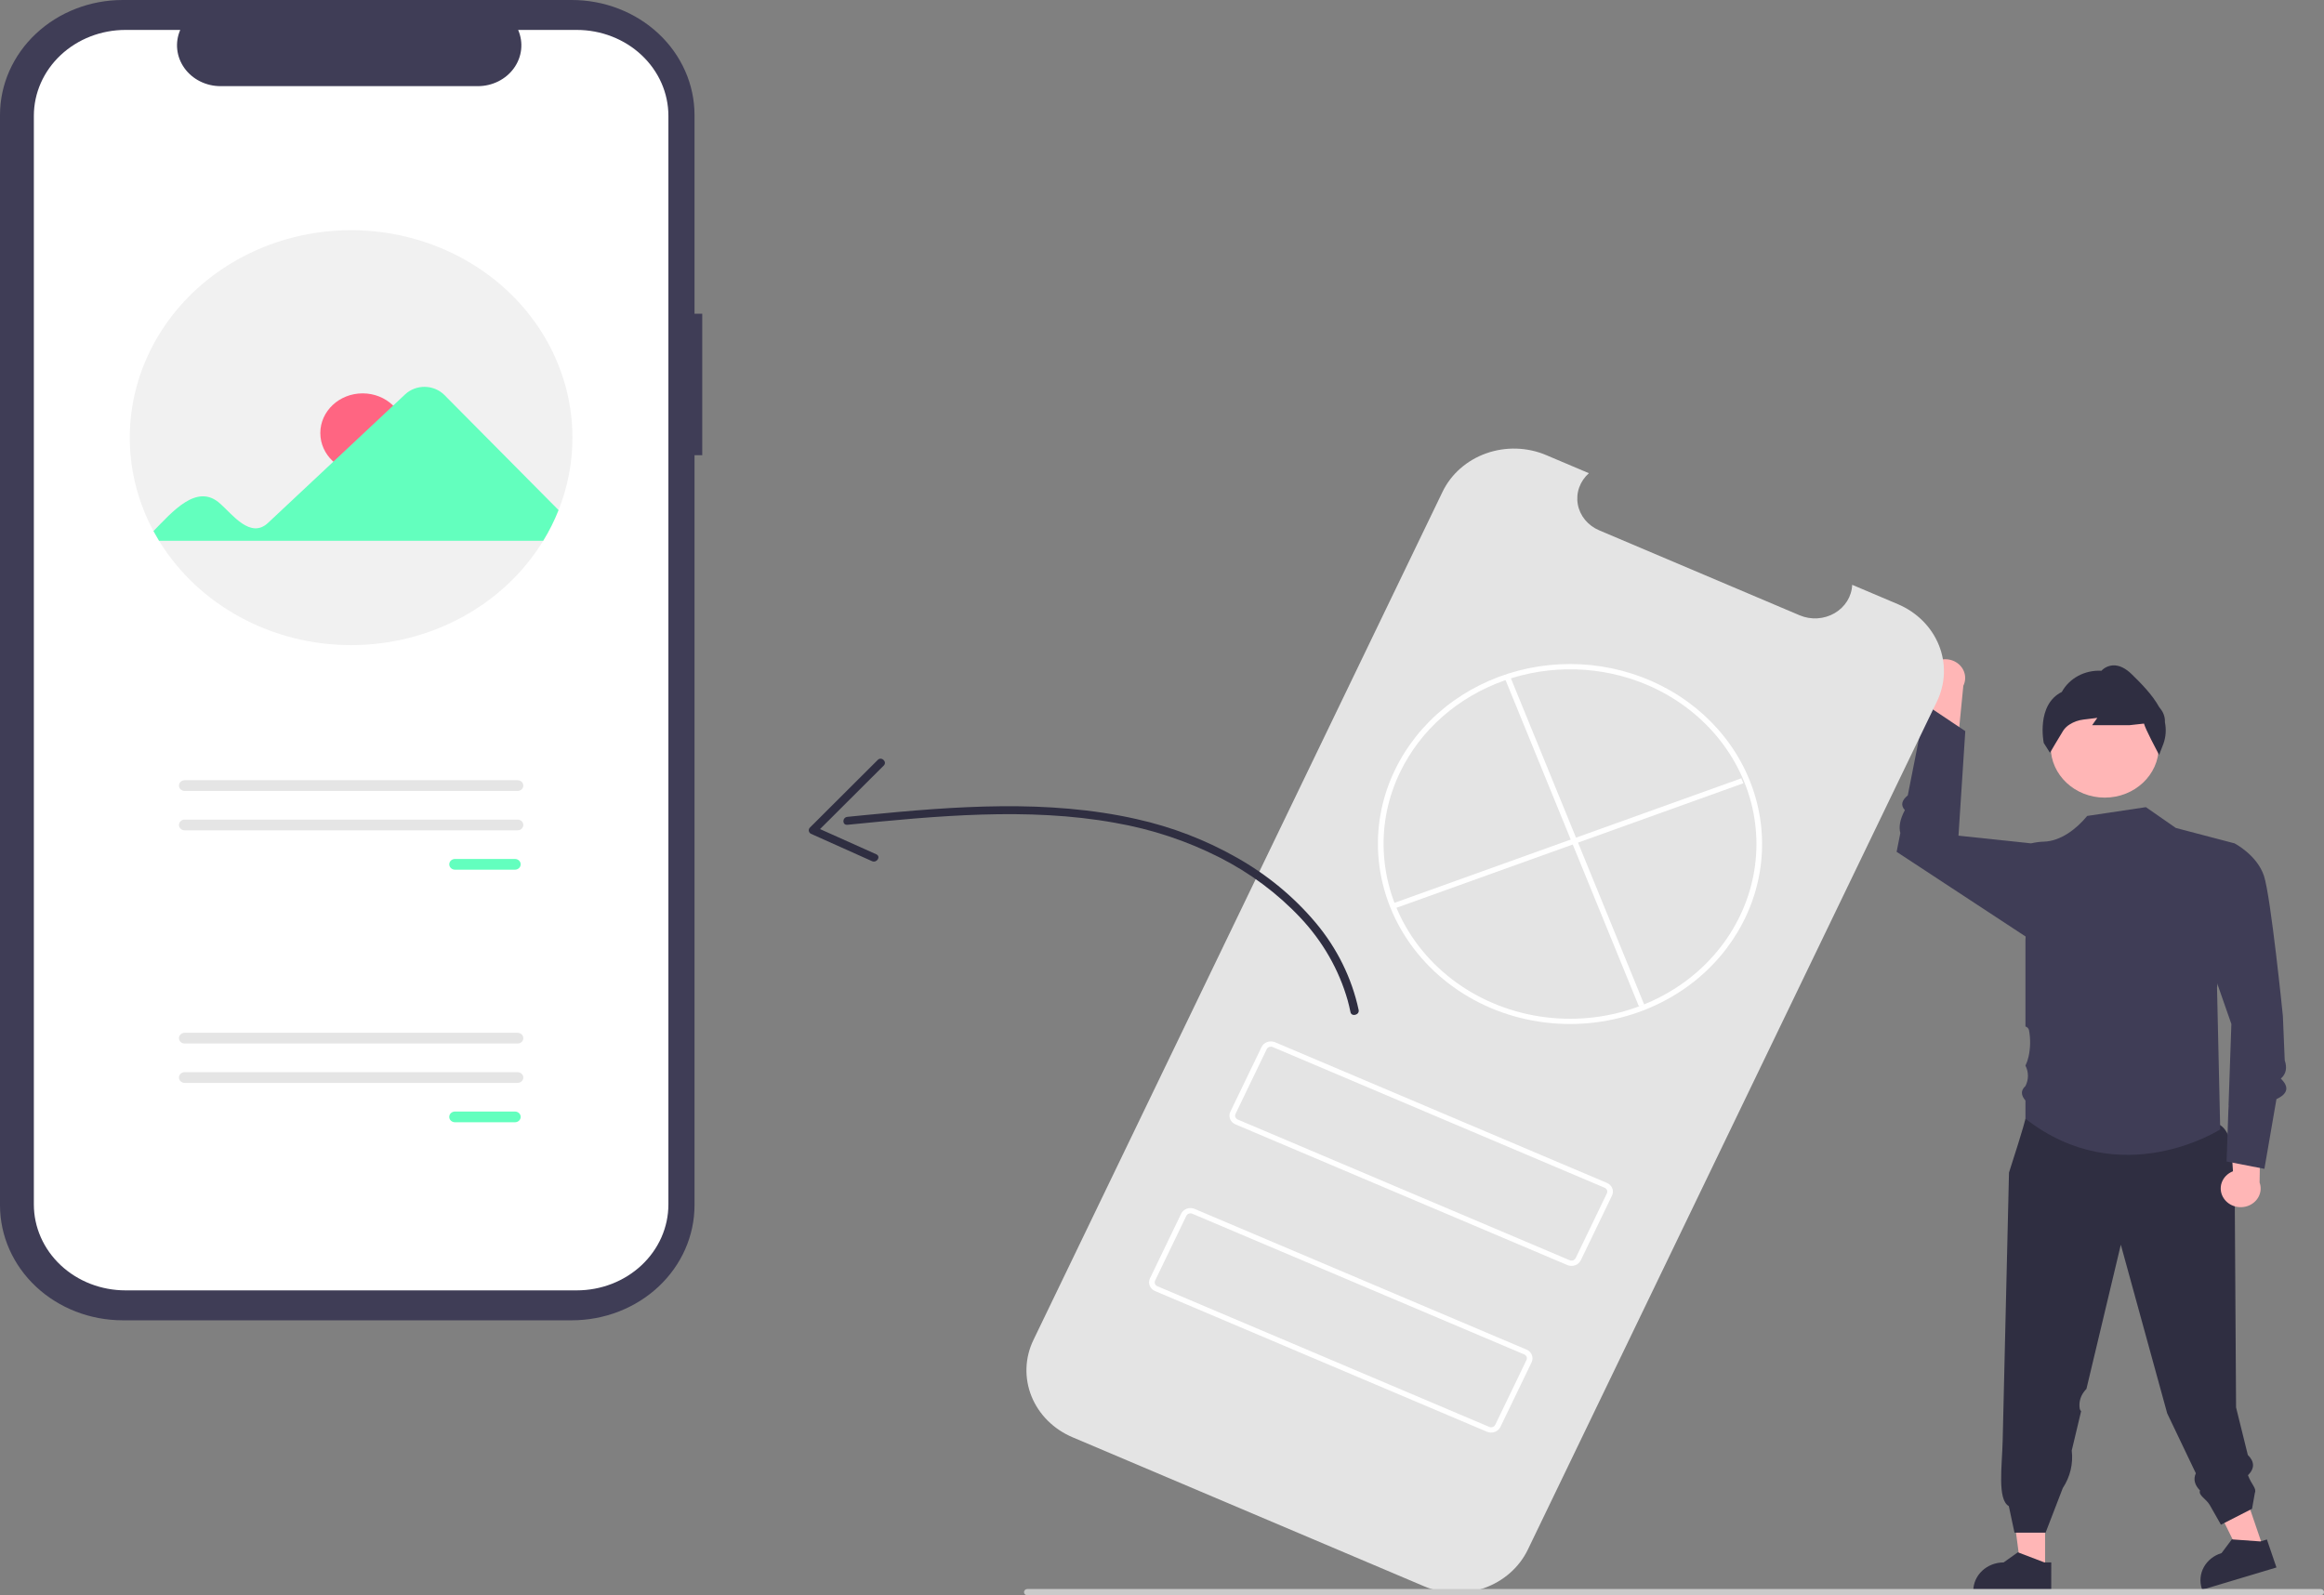 <svg width="453" height="311" viewBox="0 0 453 311" fill="none" xmlns="http://www.w3.org/2000/svg">
<rect x="0" y="0" width="453" height="311" fill="#808080" stroke="none"/>
<g clip-path="url(#clip0_312_3114)">
<path d="M441.195 301.836L436.705 303.182L429.031 287.589L435.657 285.602L441.195 301.836Z" fill="#FFB6B6"/>
<path d="M443.732 305.572L429.257 309.913L429.198 309.741C428.72 308.34 428.855 306.819 429.574 305.511C430.293 304.204 431.536 303.218 433.03 302.769L435.033 300.096L440.607 300.497L441.871 300.118L443.732 305.572Z" fill="#2F2E41"/>
<path d="M398.632 306.035H393.919L391.677 288.99H398.633L398.632 306.035Z" fill="#FFB6B6"/>
<path d="M399.834 310.316L384.637 310.316V310.136C384.637 308.665 385.261 307.254 386.37 306.214C387.479 305.174 388.984 304.59 390.552 304.59L393.329 302.615L398.508 304.59L399.835 304.59L399.834 310.316Z" fill="#2F2E41"/>
<path d="M376.121 129.895C375.768 130.308 375.515 130.789 375.381 131.304C375.247 131.819 375.236 132.355 375.347 132.875C375.458 133.394 375.689 133.885 376.024 134.311C376.359 134.738 376.79 135.091 377.286 135.344L375.025 148.05L381.551 145.335L382.697 133.686C383.097 132.876 383.166 131.957 382.89 131.103C382.615 130.249 382.016 129.519 381.205 129.052C380.395 128.584 379.429 128.412 378.492 128.567C377.555 128.723 376.712 129.195 376.121 129.895Z" fill="#FFB6B6"/>
<path d="M435.615 235.289C435.615 235.289 436.715 221.867 432.818 219.375C428.922 216.882 396.799 215.627 396.799 215.627L394.805 218.086C394.805 218.086 394.624 219.235 391.599 228.592L390.367 280.82C390.245 285.912 389.298 292.309 391.566 293.617L392.668 298.786H398.732L402.082 290.096C403.526 287.91 404.141 285.331 403.828 282.776L405.657 275.105C405.529 274.985 405.439 274.833 405.397 274.668C405.19 273.525 405.464 272.351 406.161 271.393C406.323 271.169 406.501 270.957 406.694 270.756L413.396 242.649L422.436 275.528L428.016 287.206C427.467 288.43 427.832 289.54 428.831 290.569C428.46 291.526 430.065 292.198 430.755 293.436L432.91 297.235L438.974 294.134L439.525 291.033C439.892 290.113 438.905 289.504 438.178 287.594C439.535 286.242 439.461 284.926 438.153 283.64L435.86 274.372L435.834 270.124L435.805 265.583L435.615 235.289Z" fill="#2F2E41"/>
<path d="M410.261 155.493C416.079 155.493 420.795 151.071 420.795 145.616C420.795 140.162 416.079 135.74 410.261 135.74C404.444 135.74 399.728 140.162 399.728 145.616C399.728 151.071 404.444 155.493 410.261 155.493Z" fill="#FFB6B6"/>
<path d="M420.859 147.163L420.685 146.837C420.416 146.332 418.188 142.139 417.909 141.06L415.106 141.369L407.806 141.37L408.82 139.944L406.138 140.272C405.158 140.384 404.221 140.715 403.406 141.238C402.906 141.549 402.483 141.958 402.166 142.436C401.208 143.974 399.745 146.49 399.73 146.515L399.59 146.755L398.374 144.837C398.358 144.763 396.851 137.392 401.895 134.893C402.614 133.576 403.727 132.484 405.097 131.75C406.467 131.017 408.036 130.674 409.611 130.764C410.187 130.148 410.999 129.77 411.87 129.711C413.066 129.652 414.308 130.242 415.556 131.47C417.213 133.101 419.482 135.335 420.854 137.815L421.233 138.321C421.771 139.046 422.037 139.918 421.99 140.8C422.282 142.207 422.178 143.662 421.69 145.02L420.859 147.163Z" fill="#2F2E41"/>
<path d="M435.566 164.412L424.116 161.406L418.287 157.352L406.837 159.064L406.788 159.125C404.783 161.566 401.692 163.979 398.407 164.075C397.562 164.1 396.723 164.213 395.904 164.412L394.805 183.256V200.104C394.976 200.158 395.13 200.253 395.251 200.379C395.372 200.505 395.457 200.658 395.497 200.824C395.819 202.541 395.789 204.301 395.407 206.008C395.271 206.603 395.07 207.183 394.805 207.739C395.124 208.359 395.29 209.039 395.29 209.728C395.29 210.417 395.124 211.097 394.805 211.717C393.826 212.592 393.952 213.545 394.805 214.549V218.087C413.389 232.625 432.77 220.177 432.77 220.177L432.148 192.504L435.566 164.412Z" fill="#3F3D56"/>
<path d="M398.472 167.001L395.904 164.412L381.752 162.909L383.08 142.53L375.364 137.369L371.87 155.054C370.668 156.028 370.445 156.988 371.301 157.932C370.339 159.736 370.092 161.203 370.419 162.398L369.695 166.059L395.882 183.256L398.472 167.001Z" fill="#3F3D56"/>
<path d="M433.477 233.636C433.172 233.19 432.976 232.686 432.901 232.161C432.826 231.636 432.875 231.101 433.045 230.596C433.214 230.09 433.5 229.626 433.881 229.235C434.263 228.844 434.731 228.536 435.254 228.333L434.447 215.475L440.628 218.825L440.446 230.522C440.751 231.367 440.715 232.288 440.345 233.11C439.975 233.932 439.295 234.598 438.436 234.981C437.577 235.365 436.598 235.44 435.684 235.192C434.77 234.944 433.985 234.391 433.477 233.636Z" fill="#FFB6B6"/>
<path d="M431.265 167.628L435.566 164.412C435.566 164.412 439.965 166.687 441.303 170.765C442.642 174.844 444.984 198.059 444.984 198.059L445.345 206.703C445.808 208.074 445.687 209.298 444.584 210.272C446.241 211.88 445.994 213.218 443.73 214.273L441.382 227.863L434.013 226.429L434.945 199.628L428.922 182.373L431.265 167.628Z" fill="#3F3D56"/>
<path d="M136.885 61.164H135.377V22.423C135.377 19.478 134.758 16.562 133.556 13.842C132.355 11.121 130.593 8.65 128.372 6.567C126.151 4.485 123.515 2.834 120.613 1.707C117.712 0.58 114.602 2.03622e-06 111.461 0H23.916C17.573 -1.23367e-05 11.49 2.362 7.005 6.567C2.52 10.773 1.46202e-05 16.476 0 22.423V234.963C-2.92405e-06 240.91 2.52 246.613 7.005 250.818C11.49 255.023 17.573 257.386 23.916 257.386H111.461C114.602 257.386 117.712 256.806 120.613 255.679C123.515 254.552 126.151 252.9 128.372 250.818C130.593 248.736 132.354 246.264 133.556 243.544C134.758 240.823 135.377 237.908 135.377 234.963V88.742H136.885V61.164Z" fill="#3F3D56"/>
<path d="M112.426 5.834H100.998C101.524 7.042 101.725 8.353 101.583 9.65C101.441 10.948 100.96 12.193 100.184 13.276C99.408 14.359 98.36 15.246 97.132 15.86C95.904 16.473 94.534 16.794 93.142 16.794H42.989C41.597 16.794 40.227 16.473 38.999 15.86C37.771 15.246 36.723 14.359 35.947 13.276C35.171 12.193 34.69 10.948 34.548 9.65C34.406 8.353 34.607 7.042 35.133 5.834H24.459C19.722 5.834 15.18 7.598 11.83 10.739C8.481 13.879 6.599 18.138 6.599 22.579V234.807C6.599 237.006 7.061 239.184 7.959 241.215C8.856 243.247 10.172 245.093 11.83 246.648C13.489 248.203 15.457 249.436 17.624 250.278C19.791 251.119 22.114 251.552 24.459 251.552H112.426C114.771 251.552 117.094 251.119 119.261 250.278C121.428 249.436 123.397 248.203 125.055 246.648C126.713 245.093 128.029 243.247 128.927 241.215C129.824 239.184 130.286 237.006 130.286 234.807V22.579C130.286 20.38 129.824 18.203 128.927 16.171C128.029 14.139 126.713 12.293 125.055 10.739C123.397 9.184 121.428 7.95 119.261 7.109C117.094 6.267 114.771 5.834 112.426 5.834Z" fill="white"/>
<path d="M111.58 85.321C111.586 90.142 110.669 94.925 108.873 99.442C108.057 101.511 107.056 103.512 105.881 105.423C102.103 111.604 96.651 116.739 90.078 120.311C83.504 123.883 76.04 125.764 68.442 125.764C60.844 125.764 53.381 123.883 46.807 120.311C40.233 116.739 34.782 111.604 31.004 105.423C30.621 104.801 30.259 104.171 29.916 103.53C26.983 98.077 25.406 92.071 25.303 85.965C25.2 79.858 26.573 73.809 29.319 68.271C32.065 62.733 36.113 57.849 41.16 53.988C46.206 50.126 52.12 47.386 58.457 45.972C64.795 44.559 71.391 44.51 77.751 45.829C84.112 47.147 90.071 49.799 95.183 53.585C100.294 57.371 104.425 62.193 107.265 67.689C110.104 73.186 111.58 79.214 111.58 85.321Z" fill="#F1F1F1"/>
<path d="M70.685 92.15C75.24 92.15 78.932 88.688 78.932 84.418C78.932 80.147 75.24 76.686 70.685 76.686C66.131 76.686 62.438 80.147 62.438 84.418C62.438 88.688 66.131 92.15 70.685 92.15Z" fill="#FF6582"/>
<path d="M29.916 103.53C33.55 99.848 38.407 94.003 42.963 98.227C45.249 100.219 48.828 105.156 52.253 101.928L79.001 76.85C79.505 76.384 80.103 76.017 80.76 75.77C81.417 75.524 82.12 75.403 82.827 75.415C83.534 75.427 84.232 75.571 84.879 75.839C85.527 76.108 86.11 76.495 86.596 76.977L108.873 99.442C108.057 101.511 107.056 103.511 105.881 105.422H31.004L29.916 103.53Z" fill="#63FFBE"/>
<path d="M88.683 167.451C88.388 167.452 88.105 167.562 87.897 167.758C87.688 167.954 87.571 168.219 87.571 168.496C87.571 168.773 87.688 169.038 87.897 169.234C88.105 169.43 88.388 169.54 88.683 169.541H100.377C100.673 169.541 100.956 169.431 101.165 169.235C101.374 169.039 101.492 168.773 101.492 168.496C101.492 168.219 101.374 167.953 101.165 167.757C100.956 167.561 100.673 167.451 100.377 167.451H88.683Z" fill="#63FFBE"/>
<path d="M35.996 152.104C35.701 152.104 35.417 152.214 35.208 152.41C34.999 152.606 34.882 152.871 34.882 153.148C34.882 153.425 34.999 153.691 35.208 153.887C35.417 154.083 35.701 154.193 35.996 154.193H100.889C101.185 154.193 101.468 154.083 101.677 153.887C101.886 153.691 102.003 153.425 102.003 153.148C102.003 152.871 101.886 152.606 101.677 152.41C101.468 152.214 101.185 152.104 100.889 152.104H35.996Z" fill="#E5E5E5"/>
<path d="M35.996 159.777C35.701 159.778 35.418 159.888 35.21 160.084C35.001 160.28 34.884 160.545 34.884 160.822C34.884 161.099 35.001 161.364 35.21 161.56C35.418 161.756 35.701 161.866 35.996 161.867H100.889C101.036 161.867 101.181 161.841 101.316 161.788C101.452 161.736 101.575 161.659 101.679 161.562C101.782 161.465 101.865 161.35 101.921 161.223C101.977 161.096 102.006 160.96 102.006 160.822C102.006 160.685 101.977 160.549 101.921 160.422C101.865 160.295 101.782 160.18 101.679 160.083C101.575 159.986 101.452 159.909 101.316 159.856C101.181 159.804 101.036 159.777 100.889 159.777H35.996Z" fill="#E5E5E5"/>
<path d="M88.683 216.689C88.388 216.689 88.104 216.8 87.895 216.995C87.686 217.191 87.569 217.457 87.569 217.734C87.569 218.011 87.686 218.277 87.895 218.473C88.104 218.669 88.388 218.779 88.683 218.779H100.377C100.673 218.779 100.957 218.669 101.166 218.473C101.375 218.277 101.492 218.011 101.492 217.734C101.492 217.457 101.375 217.191 101.166 216.995C100.957 216.8 100.673 216.689 100.377 216.689H88.683Z" fill="#63FFBE"/>
<path d="M35.996 201.342C35.701 201.342 35.417 201.452 35.208 201.648C34.999 201.844 34.882 202.11 34.882 202.387C34.882 202.664 34.999 202.93 35.208 203.125C35.417 203.321 35.701 203.432 35.996 203.432H100.889C101.036 203.432 101.181 203.405 101.316 203.353C101.452 203.3 101.575 203.223 101.679 203.126C101.782 203.029 101.865 202.914 101.921 202.787C101.977 202.66 102.006 202.524 102.006 202.387C102.006 202.249 101.977 202.113 101.921 201.986C101.865 201.859 101.782 201.744 101.679 201.647C101.575 201.55 101.452 201.473 101.316 201.421C101.181 201.368 101.036 201.341 100.889 201.342H35.996Z" fill="#E5E5E5"/>
<path d="M35.996 209.016C35.701 209.016 35.417 209.126 35.208 209.322C34.999 209.518 34.882 209.783 34.882 210.06C34.882 210.338 34.999 210.603 35.208 210.799C35.417 210.995 35.701 211.105 35.996 211.105H100.889C101.185 211.105 101.468 210.995 101.677 210.799C101.886 210.603 102.003 210.338 102.003 210.06C102.003 209.783 101.886 209.518 101.677 209.322C101.468 209.126 101.185 209.016 100.889 209.016H35.996Z" fill="#E5E5E5"/>
<path d="M369.937 117.781L361.033 114.006C360.989 115.121 360.652 116.209 360.054 117.173C359.456 118.137 358.614 118.949 357.602 119.536C356.59 120.124 355.44 120.469 354.253 120.541C353.065 120.613 351.877 120.411 350.793 119.951L311.714 103.384C310.629 102.924 309.682 102.222 308.956 101.338C308.23 100.454 307.746 99.417 307.549 98.317C307.351 97.216 307.444 96.088 307.821 95.029C308.198 93.971 308.847 93.016 309.711 92.249L301.394 88.723C297.703 87.158 293.501 87.032 289.711 88.373C285.921 89.713 282.854 92.41 281.185 95.871L201.432 261.238C200.606 262.951 200.147 264.8 200.083 266.68C200.019 268.559 200.351 270.432 201.058 272.192C201.766 273.951 202.837 275.563 204.209 276.934C205.581 278.306 207.228 279.41 209.056 280.185L277.599 309.243C281.29 310.808 285.492 310.934 289.282 309.593C293.072 308.253 296.139 305.556 297.808 302.095L377.561 136.729C378.387 135.015 378.846 133.166 378.91 131.286C378.974 129.407 378.643 127.534 377.935 125.775C377.227 124.015 376.156 122.404 374.784 121.032C373.412 119.661 371.765 118.556 369.937 117.781Z" fill="#E4E4E4"/>
<path d="M290.61 196.52C284.608 193.964 279.429 189.972 275.594 184.946C271.759 179.919 269.403 174.034 268.762 167.883C268.697 167.273 268.651 166.646 268.623 166.02C268.362 160.535 269.493 155.071 271.922 150.075C274.181 145.396 277.507 141.239 281.667 137.897C285.826 134.556 290.717 132.11 295.994 130.734C301.271 129.357 306.807 129.083 312.209 129.931C317.612 130.778 322.75 132.727 327.262 135.64C331.773 138.552 335.548 142.357 338.321 146.787C341.093 151.216 342.795 156.162 343.306 161.275C343.817 166.388 343.126 171.545 341.28 176.38C339.434 181.215 336.479 185.612 332.624 189.26C331.189 190.623 329.634 191.869 327.976 192.987C322.626 196.599 316.357 198.826 309.798 199.447C303.239 200.067 296.621 199.057 290.61 196.52ZM321.007 133.492C312.224 129.78 302.229 129.486 293.215 132.675C284.202 135.864 276.905 142.274 272.926 150.501C270.569 155.349 269.471 160.653 269.725 165.977C269.752 166.583 269.797 167.191 269.859 167.783C270.471 173.756 272.754 179.472 276.477 184.353C280.201 189.234 285.233 193.106 291.065 195.578C296.897 198.051 303.322 199.036 309.69 198.434C316.058 197.831 322.144 195.663 327.331 192.149C328.94 191.064 330.448 189.855 331.84 188.533C335.968 184.627 339.027 179.842 340.755 174.588C342.484 169.334 342.83 163.765 341.766 158.358C340.702 152.951 338.258 147.865 334.643 143.535C331.028 139.205 326.35 135.759 321.007 133.492Z" fill="white"/>
<path d="M294.301 131.728L293.271 132.098L319.468 196.215L320.497 195.846L294.301 131.728Z" fill="white"/>
<path d="M339.423 151.727L271.034 176.283L271.428 177.249L339.817 152.692L339.423 151.727Z" fill="white"/>
<path d="M305.507 246.616L240.814 219.19C240.334 218.986 239.961 218.612 239.775 218.15C239.589 217.689 239.606 217.176 239.823 216.726L245.908 204.108C246.126 203.658 246.525 203.308 247.017 203.134C247.51 202.959 248.056 202.975 248.536 203.178L313.229 230.604C313.709 230.808 314.082 231.182 314.268 231.644C314.454 232.106 314.437 232.618 314.22 233.068L308.135 245.687C307.917 246.136 307.518 246.487 307.026 246.661C306.533 246.835 305.987 246.819 305.507 246.616ZM248.082 204.12C247.868 204.03 247.625 204.023 247.406 204.1C247.187 204.178 247.01 204.334 246.913 204.534L240.827 217.152C240.731 217.352 240.723 217.58 240.806 217.786C240.889 217.991 241.055 218.158 241.268 218.248L305.961 245.674C306.175 245.765 306.418 245.772 306.637 245.694C306.856 245.617 307.033 245.461 307.13 245.261L313.216 232.642C313.312 232.442 313.32 232.214 313.237 232.009C313.154 231.803 312.988 231.637 312.775 231.546L248.082 204.12Z" fill="white"/>
<path d="M289.835 279.11L225.142 251.684C224.663 251.48 224.289 251.106 224.103 250.645C223.917 250.183 223.935 249.671 224.151 249.221L230.237 236.602C230.454 236.152 230.853 235.802 231.346 235.628C231.838 235.454 232.384 235.47 232.864 235.672L297.558 263.099C298.037 263.302 298.411 263.676 298.596 264.138C298.782 264.6 298.765 265.112 298.549 265.562L292.463 278.181C292.246 278.63 291.847 278.981 291.354 279.155C290.862 279.329 290.315 279.313 289.835 279.11ZM232.41 236.614C232.197 236.524 231.954 236.517 231.735 236.594C231.515 236.672 231.338 236.828 231.241 237.028L225.156 249.646C225.059 249.847 225.052 250.074 225.134 250.28C225.217 250.485 225.383 250.652 225.596 250.742L290.29 278.168C290.503 278.259 290.746 278.266 290.965 278.188C291.184 278.111 291.362 277.955 291.458 277.755L297.544 265.136C297.64 264.936 297.648 264.708 297.565 264.503C297.483 264.297 297.317 264.131 297.103 264.04L232.41 236.614Z" fill="white"/>
<path d="M264.832 196.891C263.502 190.678 260.628 184.846 256.444 179.869C252.191 174.815 246.996 170.526 241.112 167.208C235.031 163.745 228.407 161.199 221.484 159.663C212.878 157.724 203.992 157.093 195.16 157.173C186.265 157.253 177.398 158.034 168.557 158.905C167.434 159.015 166.31 159.127 165.187 159.24C164.139 159.345 164.128 160.896 165.187 160.79C173.897 159.919 182.62 159.062 191.38 158.798C200.068 158.536 208.821 158.857 217.372 160.411C224.493 161.65 231.363 163.928 237.733 167.161C243.666 170.174 248.987 174.142 253.454 178.884C257.83 183.518 260.995 189.045 262.697 195.025C262.903 195.779 263.081 196.539 263.237 197.303C263.437 198.282 265.032 197.867 264.832 196.891Z" fill="#2F2E41"/>
<path d="M171.093 148.144L157.884 161.317C157.796 161.402 157.73 161.504 157.69 161.616C157.65 161.728 157.637 161.847 157.653 161.964C157.669 162.081 157.714 162.193 157.783 162.292C157.851 162.391 157.943 162.474 158.051 162.535L169.968 167.875C170.924 168.304 171.764 166.967 170.803 166.537L158.886 161.196L159.053 162.413L172.263 149.24C172.991 148.514 171.824 147.415 171.093 148.144Z" fill="#2F2E41"/>
<path d="M452.344 311H200.257C200.083 311 199.916 310.935 199.793 310.82C199.67 310.705 199.601 310.548 199.601 310.385C199.601 310.222 199.67 310.065 199.793 309.95C199.916 309.834 200.083 309.77 200.257 309.77H452.344C452.518 309.77 452.685 309.834 452.808 309.95C452.931 310.065 453 310.222 453 310.385C453 310.548 452.931 310.705 452.808 310.82C452.685 310.935 452.518 311 452.344 311Z" fill="#CACACA"/>
</g>
<defs>
<clipPath id="clip0_312_3114">
<rect width="453" height="311" fill="white"/>
</clipPath>
</defs>
</svg>
